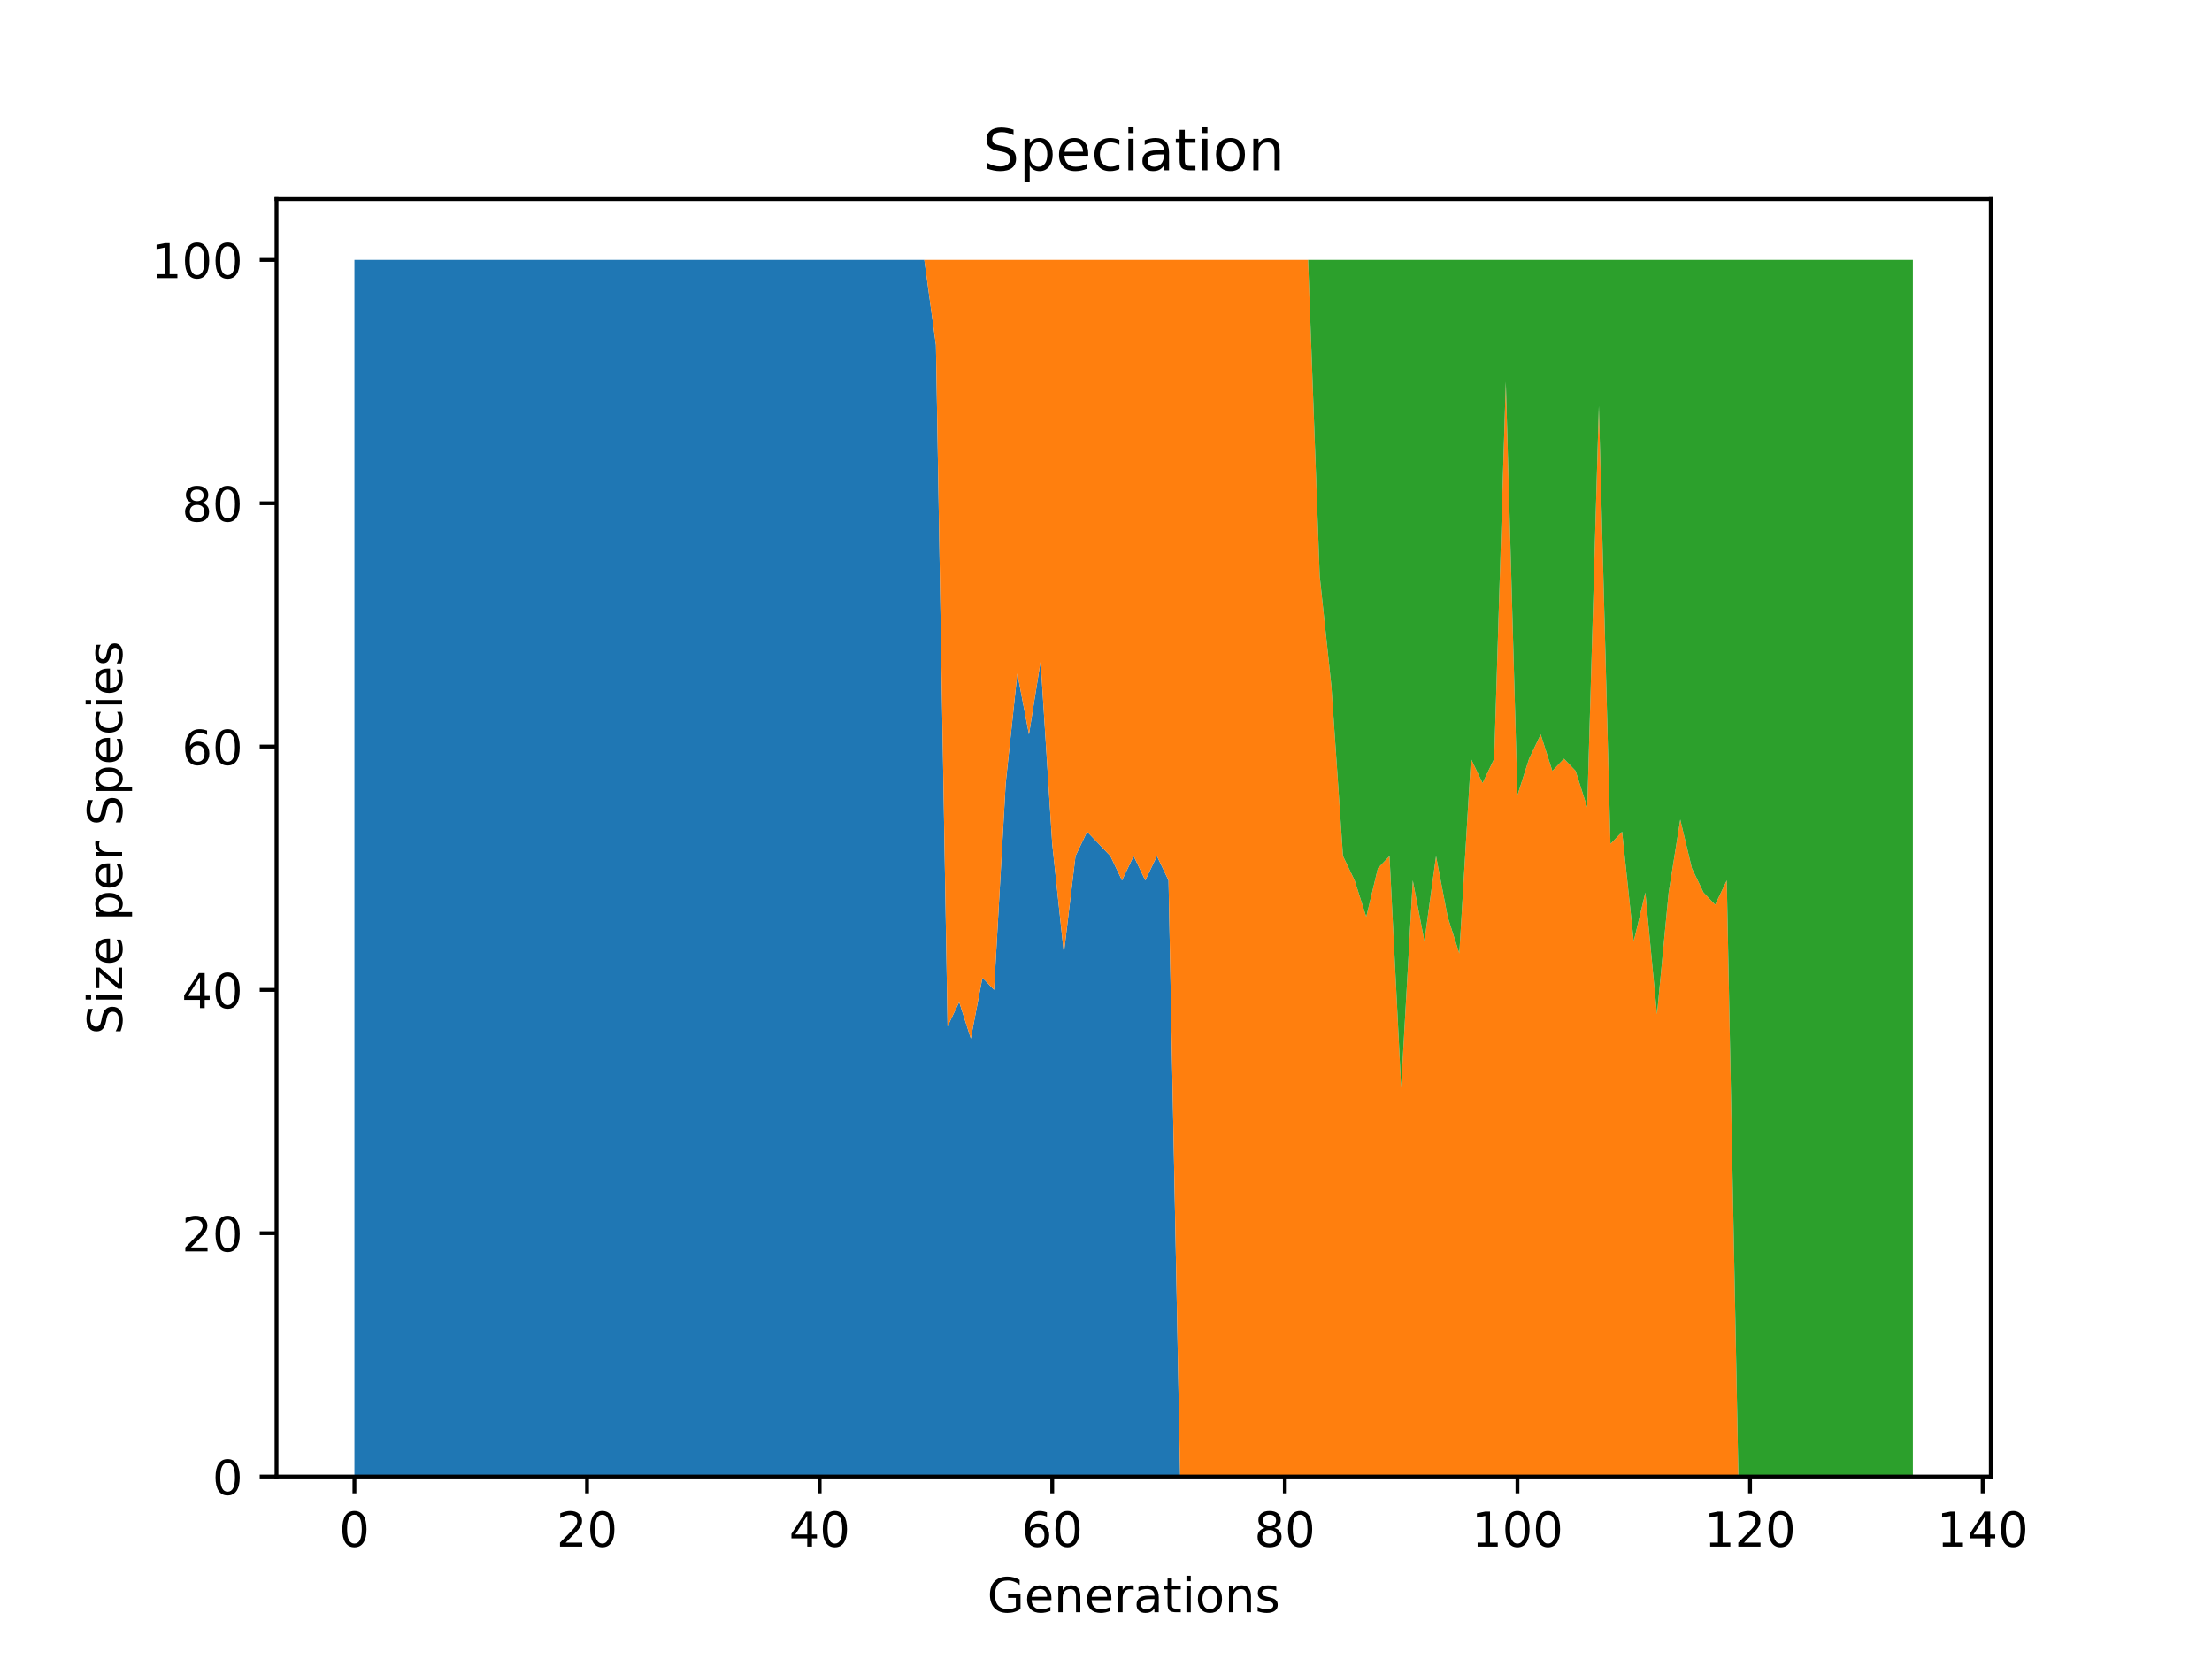 <?xml version="1.0" encoding="utf-8" standalone="no"?>
<!DOCTYPE svg PUBLIC "-//W3C//DTD SVG 1.1//EN"
  "http://www.w3.org/Graphics/SVG/1.1/DTD/svg11.dtd">
<!-- Created with matplotlib (https://matplotlib.org/) -->
<svg height="345.6pt" version="1.1" viewBox="0 0 460.8 345.6" width="460.8pt" xmlns="http://www.w3.org/2000/svg" xmlns:xlink="http://www.w3.org/1999/xlink">
 <defs>
  <style type="text/css">*{stroke-linecap:butt;stroke-linejoin:round;}</style>
 </defs>
 <g id="figure_1">
  <g id="patch_1">
   <path d="M 0 345.6 
L 460.8 345.6 
L 460.8 0 
L 0 0 
z
" style="fill:#ffffff;"/>
  </g>
  <g id="axes_1">
   <g id="patch_2">
    <path d="M 57.6 307.584 
L 414.72 307.584 
L 414.72 41.472 
L 57.6 41.472 
z
" style="fill:#ffffff;"/>
   </g>
   <g id="PolyCollection_1">
    <path clip-path="url(#p134f6625e5)" d="M 73.833 54.144 
L 73.833 307.584 
L 76.256 307.584 
L 78.678 307.584 
L 81.101 307.584 
L 83.524 307.584 
L 85.947 307.584 
L 88.369 307.584 
L 90.792 307.584 
L 93.215 307.584 
L 95.638 307.584 
L 98.061 307.584 
L 100.483 307.584 
L 102.906 307.584 
L 105.329 307.584 
L 107.752 307.584 
L 110.175 307.584 
L 112.597 307.584 
L 115.02 307.584 
L 117.443 307.584 
L 119.866 307.584 
L 122.289 307.584 
L 124.711 307.584 
L 127.134 307.584 
L 129.557 307.584 
L 131.98 307.584 
L 134.403 307.584 
L 136.825 307.584 
L 139.248 307.584 
L 141.671 307.584 
L 144.094 307.584 
L 146.517 307.584 
L 148.939 307.584 
L 151.362 307.584 
L 153.785 307.584 
L 156.208 307.584 
L 158.631 307.584 
L 161.053 307.584 
L 163.476 307.584 
L 165.899 307.584 
L 168.322 307.584 
L 170.745 307.584 
L 173.167 307.584 
L 175.59 307.584 
L 178.013 307.584 
L 180.436 307.584 
L 182.859 307.584 
L 185.281 307.584 
L 187.704 307.584 
L 190.127 307.584 
L 192.55 307.584 
L 194.972 307.584 
L 197.395 307.584 
L 199.818 307.584 
L 202.241 307.584 
L 204.664 307.584 
L 207.086 307.584 
L 209.509 307.584 
L 211.932 307.584 
L 214.355 307.584 
L 216.778 307.584 
L 219.2 307.584 
L 221.623 307.584 
L 224.046 307.584 
L 226.469 307.584 
L 228.892 307.584 
L 231.314 307.584 
L 233.737 307.584 
L 236.16 307.584 
L 238.583 307.584 
L 241.006 307.584 
L 243.428 307.584 
L 245.851 307.584 
L 248.274 307.584 
L 250.697 307.584 
L 253.12 307.584 
L 255.542 307.584 
L 257.965 307.584 
L 260.388 307.584 
L 262.811 307.584 
L 265.234 307.584 
L 267.656 307.584 
L 270.079 307.584 
L 272.502 307.584 
L 274.925 307.584 
L 277.348 307.584 
L 279.77 307.584 
L 282.193 307.584 
L 284.616 307.584 
L 287.039 307.584 
L 289.461 307.584 
L 291.884 307.584 
L 294.307 307.584 
L 296.73 307.584 
L 299.153 307.584 
L 301.575 307.584 
L 303.998 307.584 
L 306.421 307.584 
L 308.844 307.584 
L 311.267 307.584 
L 313.689 307.584 
L 316.112 307.584 
L 318.535 307.584 
L 320.958 307.584 
L 323.381 307.584 
L 325.803 307.584 
L 328.226 307.584 
L 330.649 307.584 
L 333.072 307.584 
L 335.495 307.584 
L 337.917 307.584 
L 340.34 307.584 
L 342.763 307.584 
L 345.186 307.584 
L 347.609 307.584 
L 350.031 307.584 
L 352.454 307.584 
L 354.877 307.584 
L 357.3 307.584 
L 359.723 307.584 
L 362.145 307.584 
L 364.568 307.584 
L 366.991 307.584 
L 369.414 307.584 
L 371.837 307.584 
L 374.259 307.584 
L 376.682 307.584 
L 379.105 307.584 
L 381.528 307.584 
L 383.951 307.584 
L 386.373 307.584 
L 388.796 307.584 
L 391.219 307.584 
L 393.642 307.584 
L 396.064 307.584 
L 398.487 307.584 
L 398.487 307.584 
L 398.487 307.584 
L 396.064 307.584 
L 393.642 307.584 
L 391.219 307.584 
L 388.796 307.584 
L 386.373 307.584 
L 383.951 307.584 
L 381.528 307.584 
L 379.105 307.584 
L 376.682 307.584 
L 374.259 307.584 
L 371.837 307.584 
L 369.414 307.584 
L 366.991 307.584 
L 364.568 307.584 
L 362.145 307.584 
L 359.723 307.584 
L 357.3 307.584 
L 354.877 307.584 
L 352.454 307.584 
L 350.031 307.584 
L 347.609 307.584 
L 345.186 307.584 
L 342.763 307.584 
L 340.34 307.584 
L 337.917 307.584 
L 335.495 307.584 
L 333.072 307.584 
L 330.649 307.584 
L 328.226 307.584 
L 325.803 307.584 
L 323.381 307.584 
L 320.958 307.584 
L 318.535 307.584 
L 316.112 307.584 
L 313.689 307.584 
L 311.267 307.584 
L 308.844 307.584 
L 306.421 307.584 
L 303.998 307.584 
L 301.575 307.584 
L 299.153 307.584 
L 296.73 307.584 
L 294.307 307.584 
L 291.884 307.584 
L 289.461 307.584 
L 287.039 307.584 
L 284.616 307.584 
L 282.193 307.584 
L 279.77 307.584 
L 277.348 307.584 
L 274.925 307.584 
L 272.502 307.584 
L 270.079 307.584 
L 267.656 307.584 
L 265.234 307.584 
L 262.811 307.584 
L 260.388 307.584 
L 257.965 307.584 
L 255.542 307.584 
L 253.12 307.584 
L 250.697 307.584 
L 248.274 307.584 
L 245.851 307.584 
L 243.428 183.398 
L 241.006 178.33 
L 238.583 183.398 
L 236.16 178.33 
L 233.737 183.398 
L 231.314 178.33 
L 228.892 175.795 
L 226.469 173.261 
L 224.046 178.33 
L 221.623 198.605 
L 219.2 175.795 
L 216.778 137.779 
L 214.355 152.986 
L 211.932 140.314 
L 209.509 163.123 
L 207.086 206.208 
L 204.664 203.674 
L 202.241 216.346 
L 199.818 208.742 
L 197.395 213.811 
L 194.972 71.885 
L 192.55 54.144 
L 190.127 54.144 
L 187.704 54.144 
L 185.281 54.144 
L 182.859 54.144 
L 180.436 54.144 
L 178.013 54.144 
L 175.59 54.144 
L 173.167 54.144 
L 170.745 54.144 
L 168.322 54.144 
L 165.899 54.144 
L 163.476 54.144 
L 161.053 54.144 
L 158.631 54.144 
L 156.208 54.144 
L 153.785 54.144 
L 151.362 54.144 
L 148.939 54.144 
L 146.517 54.144 
L 144.094 54.144 
L 141.671 54.144 
L 139.248 54.144 
L 136.825 54.144 
L 134.403 54.144 
L 131.98 54.144 
L 129.557 54.144 
L 127.134 54.144 
L 124.711 54.144 
L 122.289 54.144 
L 119.866 54.144 
L 117.443 54.144 
L 115.02 54.144 
L 112.597 54.144 
L 110.175 54.144 
L 107.752 54.144 
L 105.329 54.144 
L 102.906 54.144 
L 100.483 54.144 
L 98.061 54.144 
L 95.638 54.144 
L 93.215 54.144 
L 90.792 54.144 
L 88.369 54.144 
L 85.947 54.144 
L 83.524 54.144 
L 81.101 54.144 
L 78.678 54.144 
L 76.256 54.144 
L 73.833 54.144 
z
" style="fill:#1f77b4;"/>
   </g>
   <g id="PolyCollection_2">
    <path clip-path="url(#p134f6625e5)" d="M 73.833 54.144 
L 73.833 54.144 
L 76.256 54.144 
L 78.678 54.144 
L 81.101 54.144 
L 83.524 54.144 
L 85.947 54.144 
L 88.369 54.144 
L 90.792 54.144 
L 93.215 54.144 
L 95.638 54.144 
L 98.061 54.144 
L 100.483 54.144 
L 102.906 54.144 
L 105.329 54.144 
L 107.752 54.144 
L 110.175 54.144 
L 112.597 54.144 
L 115.02 54.144 
L 117.443 54.144 
L 119.866 54.144 
L 122.289 54.144 
L 124.711 54.144 
L 127.134 54.144 
L 129.557 54.144 
L 131.98 54.144 
L 134.403 54.144 
L 136.825 54.144 
L 139.248 54.144 
L 141.671 54.144 
L 144.094 54.144 
L 146.517 54.144 
L 148.939 54.144 
L 151.362 54.144 
L 153.785 54.144 
L 156.208 54.144 
L 158.631 54.144 
L 161.053 54.144 
L 163.476 54.144 
L 165.899 54.144 
L 168.322 54.144 
L 170.745 54.144 
L 173.167 54.144 
L 175.59 54.144 
L 178.013 54.144 
L 180.436 54.144 
L 182.859 54.144 
L 185.281 54.144 
L 187.704 54.144 
L 190.127 54.144 
L 192.55 54.144 
L 194.972 71.885 
L 197.395 213.811 
L 199.818 208.742 
L 202.241 216.346 
L 204.664 203.674 
L 207.086 206.208 
L 209.509 163.123 
L 211.932 140.314 
L 214.355 152.986 
L 216.778 137.779 
L 219.2 175.795 
L 221.623 198.605 
L 224.046 178.33 
L 226.469 173.261 
L 228.892 175.795 
L 231.314 178.33 
L 233.737 183.398 
L 236.16 178.33 
L 238.583 183.398 
L 241.006 178.33 
L 243.428 183.398 
L 245.851 307.584 
L 248.274 307.584 
L 250.697 307.584 
L 253.12 307.584 
L 255.542 307.584 
L 257.965 307.584 
L 260.388 307.584 
L 262.811 307.584 
L 265.234 307.584 
L 267.656 307.584 
L 270.079 307.584 
L 272.502 307.584 
L 274.925 307.584 
L 277.348 307.584 
L 279.77 307.584 
L 282.193 307.584 
L 284.616 307.584 
L 287.039 307.584 
L 289.461 307.584 
L 291.884 307.584 
L 294.307 307.584 
L 296.73 307.584 
L 299.153 307.584 
L 301.575 307.584 
L 303.998 307.584 
L 306.421 307.584 
L 308.844 307.584 
L 311.267 307.584 
L 313.689 307.584 
L 316.112 307.584 
L 318.535 307.584 
L 320.958 307.584 
L 323.381 307.584 
L 325.803 307.584 
L 328.226 307.584 
L 330.649 307.584 
L 333.072 307.584 
L 335.495 307.584 
L 337.917 307.584 
L 340.34 307.584 
L 342.763 307.584 
L 345.186 307.584 
L 347.609 307.584 
L 350.031 307.584 
L 352.454 307.584 
L 354.877 307.584 
L 357.3 307.584 
L 359.723 307.584 
L 362.145 307.584 
L 364.568 307.584 
L 366.991 307.584 
L 369.414 307.584 
L 371.837 307.584 
L 374.259 307.584 
L 376.682 307.584 
L 379.105 307.584 
L 381.528 307.584 
L 383.951 307.584 
L 386.373 307.584 
L 388.796 307.584 
L 391.219 307.584 
L 393.642 307.584 
L 396.064 307.584 
L 398.487 307.584 
L 398.487 307.584 
L 398.487 307.584 
L 396.064 307.584 
L 393.642 307.584 
L 391.219 307.584 
L 388.796 307.584 
L 386.373 307.584 
L 383.951 307.584 
L 381.528 307.584 
L 379.105 307.584 
L 376.682 307.584 
L 374.259 307.584 
L 371.837 307.584 
L 369.414 307.584 
L 366.991 307.584 
L 364.568 307.584 
L 362.145 307.584 
L 359.723 183.398 
L 357.3 188.467 
L 354.877 185.933 
L 352.454 180.864 
L 350.031 170.726 
L 347.609 185.933 
L 345.186 211.277 
L 342.763 185.933 
L 340.34 196.07 
L 337.917 173.261 
L 335.495 175.795 
L 333.072 84.557 
L 330.649 168.192 
L 328.226 160.589 
L 325.803 158.054 
L 323.381 160.589 
L 320.958 152.986 
L 318.535 158.054 
L 316.112 165.658 
L 313.689 79.488 
L 311.267 158.054 
L 308.844 163.123 
L 306.421 158.054 
L 303.998 198.605 
L 301.575 191.002 
L 299.153 178.33 
L 296.73 196.07 
L 294.307 183.398 
L 291.884 226.483 
L 289.461 178.33 
L 287.039 180.864 
L 284.616 191.002 
L 282.193 183.398 
L 279.77 178.33 
L 277.348 142.848 
L 274.925 120.038 
L 272.502 54.144 
L 270.079 54.144 
L 267.656 54.144 
L 265.234 54.144 
L 262.811 54.144 
L 260.388 54.144 
L 257.965 54.144 
L 255.542 54.144 
L 253.12 54.144 
L 250.697 54.144 
L 248.274 54.144 
L 245.851 54.144 
L 243.428 54.144 
L 241.006 54.144 
L 238.583 54.144 
L 236.16 54.144 
L 233.737 54.144 
L 231.314 54.144 
L 228.892 54.144 
L 226.469 54.144 
L 224.046 54.144 
L 221.623 54.144 
L 219.2 54.144 
L 216.778 54.144 
L 214.355 54.144 
L 211.932 54.144 
L 209.509 54.144 
L 207.086 54.144 
L 204.664 54.144 
L 202.241 54.144 
L 199.818 54.144 
L 197.395 54.144 
L 194.972 54.144 
L 192.55 54.144 
L 190.127 54.144 
L 187.704 54.144 
L 185.281 54.144 
L 182.859 54.144 
L 180.436 54.144 
L 178.013 54.144 
L 175.59 54.144 
L 173.167 54.144 
L 170.745 54.144 
L 168.322 54.144 
L 165.899 54.144 
L 163.476 54.144 
L 161.053 54.144 
L 158.631 54.144 
L 156.208 54.144 
L 153.785 54.144 
L 151.362 54.144 
L 148.939 54.144 
L 146.517 54.144 
L 144.094 54.144 
L 141.671 54.144 
L 139.248 54.144 
L 136.825 54.144 
L 134.403 54.144 
L 131.98 54.144 
L 129.557 54.144 
L 127.134 54.144 
L 124.711 54.144 
L 122.289 54.144 
L 119.866 54.144 
L 117.443 54.144 
L 115.02 54.144 
L 112.597 54.144 
L 110.175 54.144 
L 107.752 54.144 
L 105.329 54.144 
L 102.906 54.144 
L 100.483 54.144 
L 98.061 54.144 
L 95.638 54.144 
L 93.215 54.144 
L 90.792 54.144 
L 88.369 54.144 
L 85.947 54.144 
L 83.524 54.144 
L 81.101 54.144 
L 78.678 54.144 
L 76.256 54.144 
L 73.833 54.144 
z
" style="fill:#ff7f0e;"/>
   </g>
   <g id="PolyCollection_3">
    <path clip-path="url(#p134f6625e5)" d="M 73.833 54.144 
L 73.833 54.144 
L 76.256 54.144 
L 78.678 54.144 
L 81.101 54.144 
L 83.524 54.144 
L 85.947 54.144 
L 88.369 54.144 
L 90.792 54.144 
L 93.215 54.144 
L 95.638 54.144 
L 98.061 54.144 
L 100.483 54.144 
L 102.906 54.144 
L 105.329 54.144 
L 107.752 54.144 
L 110.175 54.144 
L 112.597 54.144 
L 115.02 54.144 
L 117.443 54.144 
L 119.866 54.144 
L 122.289 54.144 
L 124.711 54.144 
L 127.134 54.144 
L 129.557 54.144 
L 131.98 54.144 
L 134.403 54.144 
L 136.825 54.144 
L 139.248 54.144 
L 141.671 54.144 
L 144.094 54.144 
L 146.517 54.144 
L 148.939 54.144 
L 151.362 54.144 
L 153.785 54.144 
L 156.208 54.144 
L 158.631 54.144 
L 161.053 54.144 
L 163.476 54.144 
L 165.899 54.144 
L 168.322 54.144 
L 170.745 54.144 
L 173.167 54.144 
L 175.59 54.144 
L 178.013 54.144 
L 180.436 54.144 
L 182.859 54.144 
L 185.281 54.144 
L 187.704 54.144 
L 190.127 54.144 
L 192.55 54.144 
L 194.972 54.144 
L 197.395 54.144 
L 199.818 54.144 
L 202.241 54.144 
L 204.664 54.144 
L 207.086 54.144 
L 209.509 54.144 
L 211.932 54.144 
L 214.355 54.144 
L 216.778 54.144 
L 219.2 54.144 
L 221.623 54.144 
L 224.046 54.144 
L 226.469 54.144 
L 228.892 54.144 
L 231.314 54.144 
L 233.737 54.144 
L 236.16 54.144 
L 238.583 54.144 
L 241.006 54.144 
L 243.428 54.144 
L 245.851 54.144 
L 248.274 54.144 
L 250.697 54.144 
L 253.12 54.144 
L 255.542 54.144 
L 257.965 54.144 
L 260.388 54.144 
L 262.811 54.144 
L 265.234 54.144 
L 267.656 54.144 
L 270.079 54.144 
L 272.502 54.144 
L 274.925 120.038 
L 277.348 142.848 
L 279.77 178.33 
L 282.193 183.398 
L 284.616 191.002 
L 287.039 180.864 
L 289.461 178.33 
L 291.884 226.483 
L 294.307 183.398 
L 296.73 196.07 
L 299.153 178.33 
L 301.575 191.002 
L 303.998 198.605 
L 306.421 158.054 
L 308.844 163.123 
L 311.267 158.054 
L 313.689 79.488 
L 316.112 165.658 
L 318.535 158.054 
L 320.958 152.986 
L 323.381 160.589 
L 325.803 158.054 
L 328.226 160.589 
L 330.649 168.192 
L 333.072 84.557 
L 335.495 175.795 
L 337.917 173.261 
L 340.34 196.07 
L 342.763 185.933 
L 345.186 211.277 
L 347.609 185.933 
L 350.031 170.726 
L 352.454 180.864 
L 354.877 185.933 
L 357.3 188.467 
L 359.723 183.398 
L 362.145 307.584 
L 364.568 307.584 
L 366.991 307.584 
L 369.414 307.584 
L 371.837 307.584 
L 374.259 307.584 
L 376.682 307.584 
L 379.105 307.584 
L 381.528 307.584 
L 383.951 307.584 
L 386.373 307.584 
L 388.796 307.584 
L 391.219 307.584 
L 393.642 307.584 
L 396.064 307.584 
L 398.487 307.584 
L 398.487 54.144 
L 398.487 54.144 
L 396.064 54.144 
L 393.642 54.144 
L 391.219 54.144 
L 388.796 54.144 
L 386.373 54.144 
L 383.951 54.144 
L 381.528 54.144 
L 379.105 54.144 
L 376.682 54.144 
L 374.259 54.144 
L 371.837 54.144 
L 369.414 54.144 
L 366.991 54.144 
L 364.568 54.144 
L 362.145 54.144 
L 359.723 54.144 
L 357.3 54.144 
L 354.877 54.144 
L 352.454 54.144 
L 350.031 54.144 
L 347.609 54.144 
L 345.186 54.144 
L 342.763 54.144 
L 340.34 54.144 
L 337.917 54.144 
L 335.495 54.144 
L 333.072 54.144 
L 330.649 54.144 
L 328.226 54.144 
L 325.803 54.144 
L 323.381 54.144 
L 320.958 54.144 
L 318.535 54.144 
L 316.112 54.144 
L 313.689 54.144 
L 311.267 54.144 
L 308.844 54.144 
L 306.421 54.144 
L 303.998 54.144 
L 301.575 54.144 
L 299.153 54.144 
L 296.73 54.144 
L 294.307 54.144 
L 291.884 54.144 
L 289.461 54.144 
L 287.039 54.144 
L 284.616 54.144 
L 282.193 54.144 
L 279.77 54.144 
L 277.348 54.144 
L 274.925 54.144 
L 272.502 54.144 
L 270.079 54.144 
L 267.656 54.144 
L 265.234 54.144 
L 262.811 54.144 
L 260.388 54.144 
L 257.965 54.144 
L 255.542 54.144 
L 253.12 54.144 
L 250.697 54.144 
L 248.274 54.144 
L 245.851 54.144 
L 243.428 54.144 
L 241.006 54.144 
L 238.583 54.144 
L 236.16 54.144 
L 233.737 54.144 
L 231.314 54.144 
L 228.892 54.144 
L 226.469 54.144 
L 224.046 54.144 
L 221.623 54.144 
L 219.2 54.144 
L 216.778 54.144 
L 214.355 54.144 
L 211.932 54.144 
L 209.509 54.144 
L 207.086 54.144 
L 204.664 54.144 
L 202.241 54.144 
L 199.818 54.144 
L 197.395 54.144 
L 194.972 54.144 
L 192.55 54.144 
L 190.127 54.144 
L 187.704 54.144 
L 185.281 54.144 
L 182.859 54.144 
L 180.436 54.144 
L 178.013 54.144 
L 175.59 54.144 
L 173.167 54.144 
L 170.745 54.144 
L 168.322 54.144 
L 165.899 54.144 
L 163.476 54.144 
L 161.053 54.144 
L 158.631 54.144 
L 156.208 54.144 
L 153.785 54.144 
L 151.362 54.144 
L 148.939 54.144 
L 146.517 54.144 
L 144.094 54.144 
L 141.671 54.144 
L 139.248 54.144 
L 136.825 54.144 
L 134.403 54.144 
L 131.98 54.144 
L 129.557 54.144 
L 127.134 54.144 
L 124.711 54.144 
L 122.289 54.144 
L 119.866 54.144 
L 117.443 54.144 
L 115.02 54.144 
L 112.597 54.144 
L 110.175 54.144 
L 107.752 54.144 
L 105.329 54.144 
L 102.906 54.144 
L 100.483 54.144 
L 98.061 54.144 
L 95.638 54.144 
L 93.215 54.144 
L 90.792 54.144 
L 88.369 54.144 
L 85.947 54.144 
L 83.524 54.144 
L 81.101 54.144 
L 78.678 54.144 
L 76.256 54.144 
L 73.833 54.144 
z
" style="fill:#2ca02c;"/>
   </g>
   <g id="matplotlib.axis_1">
    <g id="xtick_1">
     <g id="line2d_1">
      <defs>
       <path d="M 0 0 
L 0 3.5 
" id="m2540bf013f" style="stroke:#000000;stroke-width:0.8;"/>
      </defs>
      <g>
       <use style="stroke:#000000;stroke-width:0.8;" x="73.833" xlink:href="#m2540bf013f" y="307.584"/>
      </g>
     </g>
     <g id="text_1">
      <!-- 0 -->
      <g transform="translate(70.651 322.182)scale(0.1 -0.1)">
       <defs>
        <path d="M 31.781 66.406 
Q 24.172 66.406 20.328 58.906 
Q 16.5 51.422 16.5 36.375 
Q 16.5 21.391 20.328 13.891 
Q 24.172 6.391 31.781 6.391 
Q 39.453 6.391 43.281 13.891 
Q 47.125 21.391 47.125 36.375 
Q 47.125 51.422 43.281 58.906 
Q 39.453 66.406 31.781 66.406 
z
M 31.781 74.219 
Q 44.047 74.219 50.516 64.516 
Q 56.984 54.828 56.984 36.375 
Q 56.984 17.969 50.516 8.266 
Q 44.047 -1.422 31.781 -1.422 
Q 19.531 -1.422 13.062 8.266 
Q 6.594 17.969 6.594 36.375 
Q 6.594 54.828 13.062 64.516 
Q 19.531 74.219 31.781 74.219 
z
" id="DejaVuSans-48"/>
       </defs>
       <use xlink:href="#DejaVuSans-48"/>
      </g>
     </g>
    </g>
    <g id="xtick_2">
     <g id="line2d_2">
      <g>
       <use style="stroke:#000000;stroke-width:0.8;" x="122.289" xlink:href="#m2540bf013f" y="307.584"/>
      </g>
     </g>
     <g id="text_2">
      <!-- 20 -->
      <g transform="translate(115.926 322.182)scale(0.1 -0.1)">
       <defs>
        <path d="M 19.188 8.297 
L 53.609 8.297 
L 53.609 0 
L 7.328 0 
L 7.328 8.297 
Q 12.938 14.109 22.625 23.891 
Q 32.328 33.688 34.812 36.531 
Q 39.547 41.844 41.422 45.531 
Q 43.312 49.219 43.312 52.781 
Q 43.312 58.594 39.234 62.25 
Q 35.156 65.922 28.609 65.922 
Q 23.969 65.922 18.812 64.312 
Q 13.672 62.703 7.812 59.422 
L 7.812 69.391 
Q 13.766 71.781 18.938 73 
Q 24.125 74.219 28.422 74.219 
Q 39.75 74.219 46.484 68.547 
Q 53.219 62.891 53.219 53.422 
Q 53.219 48.922 51.531 44.891 
Q 49.859 40.875 45.406 35.406 
Q 44.188 33.984 37.641 27.219 
Q 31.109 20.453 19.188 8.297 
z
" id="DejaVuSans-50"/>
       </defs>
       <use xlink:href="#DejaVuSans-50"/>
       <use x="63.623" xlink:href="#DejaVuSans-48"/>
      </g>
     </g>
    </g>
    <g id="xtick_3">
     <g id="line2d_3">
      <g>
       <use style="stroke:#000000;stroke-width:0.8;" x="170.745" xlink:href="#m2540bf013f" y="307.584"/>
      </g>
     </g>
     <g id="text_3">
      <!-- 40 -->
      <g transform="translate(164.382 322.182)scale(0.1 -0.1)">
       <defs>
        <path d="M 37.797 64.312 
L 12.891 25.391 
L 37.797 25.391 
z
M 35.203 72.906 
L 47.609 72.906 
L 47.609 25.391 
L 58.016 25.391 
L 58.016 17.188 
L 47.609 17.188 
L 47.609 0 
L 37.797 0 
L 37.797 17.188 
L 4.891 17.188 
L 4.891 26.703 
z
" id="DejaVuSans-52"/>
       </defs>
       <use xlink:href="#DejaVuSans-52"/>
       <use x="63.623" xlink:href="#DejaVuSans-48"/>
      </g>
     </g>
    </g>
    <g id="xtick_4">
     <g id="line2d_4">
      <g>
       <use style="stroke:#000000;stroke-width:0.8;" x="219.2" xlink:href="#m2540bf013f" y="307.584"/>
      </g>
     </g>
     <g id="text_4">
      <!-- 60 -->
      <g transform="translate(212.838 322.182)scale(0.1 -0.1)">
       <defs>
        <path d="M 33.016 40.375 
Q 26.375 40.375 22.484 35.828 
Q 18.609 31.297 18.609 23.391 
Q 18.609 15.531 22.484 10.953 
Q 26.375 6.391 33.016 6.391 
Q 39.656 6.391 43.531 10.953 
Q 47.406 15.531 47.406 23.391 
Q 47.406 31.297 43.531 35.828 
Q 39.656 40.375 33.016 40.375 
z
M 52.594 71.297 
L 52.594 62.312 
Q 48.875 64.062 45.094 64.984 
Q 41.312 65.922 37.594 65.922 
Q 27.828 65.922 22.672 59.328 
Q 17.531 52.734 16.797 39.406 
Q 19.672 43.656 24.016 45.922 
Q 28.375 48.188 33.594 48.188 
Q 44.578 48.188 50.953 41.516 
Q 57.328 34.859 57.328 23.391 
Q 57.328 12.156 50.688 5.359 
Q 44.047 -1.422 33.016 -1.422 
Q 20.359 -1.422 13.672 8.266 
Q 6.984 17.969 6.984 36.375 
Q 6.984 53.656 15.188 63.938 
Q 23.391 74.219 37.203 74.219 
Q 40.922 74.219 44.703 73.484 
Q 48.484 72.75 52.594 71.297 
z
" id="DejaVuSans-54"/>
       </defs>
       <use xlink:href="#DejaVuSans-54"/>
       <use x="63.623" xlink:href="#DejaVuSans-48"/>
      </g>
     </g>
    </g>
    <g id="xtick_5">
     <g id="line2d_5">
      <g>
       <use style="stroke:#000000;stroke-width:0.8;" x="267.656" xlink:href="#m2540bf013f" y="307.584"/>
      </g>
     </g>
     <g id="text_5">
      <!-- 80 -->
      <g transform="translate(261.294 322.182)scale(0.1 -0.1)">
       <defs>
        <path d="M 31.781 34.625 
Q 24.75 34.625 20.719 30.859 
Q 16.703 27.094 16.703 20.516 
Q 16.703 13.922 20.719 10.156 
Q 24.75 6.391 31.781 6.391 
Q 38.812 6.391 42.859 10.172 
Q 46.922 13.969 46.922 20.516 
Q 46.922 27.094 42.891 30.859 
Q 38.875 34.625 31.781 34.625 
z
M 21.922 38.812 
Q 15.578 40.375 12.031 44.719 
Q 8.5 49.078 8.5 55.328 
Q 8.5 64.062 14.719 69.141 
Q 20.953 74.219 31.781 74.219 
Q 42.672 74.219 48.875 69.141 
Q 55.078 64.062 55.078 55.328 
Q 55.078 49.078 51.531 44.719 
Q 48 40.375 41.703 38.812 
Q 48.828 37.156 52.797 32.312 
Q 56.781 27.484 56.781 20.516 
Q 56.781 9.906 50.312 4.234 
Q 43.844 -1.422 31.781 -1.422 
Q 19.734 -1.422 13.25 4.234 
Q 6.781 9.906 6.781 20.516 
Q 6.781 27.484 10.781 32.312 
Q 14.797 37.156 21.922 38.812 
z
M 18.312 54.391 
Q 18.312 48.734 21.844 45.562 
Q 25.391 42.391 31.781 42.391 
Q 38.141 42.391 41.719 45.562 
Q 45.312 48.734 45.312 54.391 
Q 45.312 60.062 41.719 63.234 
Q 38.141 66.406 31.781 66.406 
Q 25.391 66.406 21.844 63.234 
Q 18.312 60.062 18.312 54.391 
z
" id="DejaVuSans-56"/>
       </defs>
       <use xlink:href="#DejaVuSans-56"/>
       <use x="63.623" xlink:href="#DejaVuSans-48"/>
      </g>
     </g>
    </g>
    <g id="xtick_6">
     <g id="line2d_6">
      <g>
       <use style="stroke:#000000;stroke-width:0.8;" x="316.112" xlink:href="#m2540bf013f" y="307.584"/>
      </g>
     </g>
     <g id="text_6">
      <!-- 100 -->
      <g transform="translate(306.568 322.182)scale(0.1 -0.1)">
       <defs>
        <path d="M 12.406 8.297 
L 28.516 8.297 
L 28.516 63.922 
L 10.984 60.406 
L 10.984 69.391 
L 28.422 72.906 
L 38.281 72.906 
L 38.281 8.297 
L 54.391 8.297 
L 54.391 0 
L 12.406 0 
z
" id="DejaVuSans-49"/>
       </defs>
       <use xlink:href="#DejaVuSans-49"/>
       <use x="63.623" xlink:href="#DejaVuSans-48"/>
       <use x="127.246" xlink:href="#DejaVuSans-48"/>
      </g>
     </g>
    </g>
    <g id="xtick_7">
     <g id="line2d_7">
      <g>
       <use style="stroke:#000000;stroke-width:0.8;" x="364.568" xlink:href="#m2540bf013f" y="307.584"/>
      </g>
     </g>
     <g id="text_7">
      <!-- 120 -->
      <g transform="translate(355.024 322.182)scale(0.1 -0.1)">
       <use xlink:href="#DejaVuSans-49"/>
       <use x="63.623" xlink:href="#DejaVuSans-50"/>
       <use x="127.246" xlink:href="#DejaVuSans-48"/>
      </g>
     </g>
    </g>
    <g id="xtick_8">
     <g id="line2d_8">
      <g>
       <use style="stroke:#000000;stroke-width:0.8;" x="413.024" xlink:href="#m2540bf013f" y="307.584"/>
      </g>
     </g>
     <g id="text_8">
      <!-- 140 -->
      <g transform="translate(403.48 322.182)scale(0.1 -0.1)">
       <use xlink:href="#DejaVuSans-49"/>
       <use x="63.623" xlink:href="#DejaVuSans-52"/>
       <use x="127.246" xlink:href="#DejaVuSans-48"/>
      </g>
     </g>
    </g>
    <g id="text_9">
     <!-- Generations -->
     <g transform="translate(205.662 335.861)scale(0.1 -0.1)">
      <defs>
       <path d="M 59.516 10.406 
L 59.516 29.984 
L 43.406 29.984 
L 43.406 38.094 
L 69.281 38.094 
L 69.281 6.781 
Q 63.578 2.734 56.688 0.656 
Q 49.812 -1.422 42 -1.422 
Q 24.906 -1.422 15.25 8.562 
Q 5.609 18.562 5.609 36.375 
Q 5.609 54.25 15.25 64.234 
Q 24.906 74.219 42 74.219 
Q 49.125 74.219 55.547 72.453 
Q 61.969 70.703 67.391 67.281 
L 67.391 56.781 
Q 61.922 61.422 55.766 63.766 
Q 49.609 66.109 42.828 66.109 
Q 29.438 66.109 22.719 58.641 
Q 16.016 51.172 16.016 36.375 
Q 16.016 21.625 22.719 14.156 
Q 29.438 6.688 42.828 6.688 
Q 48.047 6.688 52.141 7.594 
Q 56.25 8.5 59.516 10.406 
z
" id="DejaVuSans-71"/>
       <path d="M 56.203 29.594 
L 56.203 25.203 
L 14.891 25.203 
Q 15.484 15.922 20.484 11.062 
Q 25.484 6.203 34.422 6.203 
Q 39.594 6.203 44.453 7.469 
Q 49.312 8.734 54.109 11.281 
L 54.109 2.781 
Q 49.266 0.734 44.188 -0.344 
Q 39.109 -1.422 33.891 -1.422 
Q 20.797 -1.422 13.156 6.188 
Q 5.516 13.812 5.516 26.812 
Q 5.516 40.234 12.766 48.109 
Q 20.016 56 32.328 56 
Q 43.359 56 49.781 48.891 
Q 56.203 41.797 56.203 29.594 
z
M 47.219 32.234 
Q 47.125 39.594 43.094 43.984 
Q 39.062 48.391 32.422 48.391 
Q 24.906 48.391 20.391 44.141 
Q 15.875 39.891 15.188 32.172 
z
" id="DejaVuSans-101"/>
       <path d="M 54.891 33.016 
L 54.891 0 
L 45.906 0 
L 45.906 32.719 
Q 45.906 40.484 42.875 44.328 
Q 39.844 48.188 33.797 48.188 
Q 26.516 48.188 22.312 43.547 
Q 18.109 38.922 18.109 30.906 
L 18.109 0 
L 9.078 0 
L 9.078 54.688 
L 18.109 54.688 
L 18.109 46.188 
Q 21.344 51.125 25.703 53.562 
Q 30.078 56 35.797 56 
Q 45.219 56 50.047 50.172 
Q 54.891 44.344 54.891 33.016 
z
" id="DejaVuSans-110"/>
       <path d="M 41.109 46.297 
Q 39.594 47.172 37.812 47.578 
Q 36.031 48 33.891 48 
Q 26.266 48 22.188 43.047 
Q 18.109 38.094 18.109 28.812 
L 18.109 0 
L 9.078 0 
L 9.078 54.688 
L 18.109 54.688 
L 18.109 46.188 
Q 20.953 51.172 25.484 53.578 
Q 30.031 56 36.531 56 
Q 37.453 56 38.578 55.875 
Q 39.703 55.766 41.062 55.516 
z
" id="DejaVuSans-114"/>
       <path d="M 34.281 27.484 
Q 23.391 27.484 19.188 25 
Q 14.984 22.516 14.984 16.5 
Q 14.984 11.719 18.141 8.906 
Q 21.297 6.109 26.703 6.109 
Q 34.188 6.109 38.703 11.406 
Q 43.219 16.703 43.219 25.484 
L 43.219 27.484 
z
M 52.203 31.203 
L 52.203 0 
L 43.219 0 
L 43.219 8.297 
Q 40.141 3.328 35.547 0.953 
Q 30.953 -1.422 24.312 -1.422 
Q 15.922 -1.422 10.953 3.297 
Q 6 8.016 6 15.922 
Q 6 25.141 12.172 29.828 
Q 18.359 34.516 30.609 34.516 
L 43.219 34.516 
L 43.219 35.406 
Q 43.219 41.609 39.141 45 
Q 35.062 48.391 27.688 48.391 
Q 23 48.391 18.547 47.266 
Q 14.109 46.141 10.016 43.891 
L 10.016 52.203 
Q 14.938 54.109 19.578 55.047 
Q 24.219 56 28.609 56 
Q 40.484 56 46.344 49.844 
Q 52.203 43.703 52.203 31.203 
z
" id="DejaVuSans-97"/>
       <path d="M 18.312 70.219 
L 18.312 54.688 
L 36.812 54.688 
L 36.812 47.703 
L 18.312 47.703 
L 18.312 18.016 
Q 18.312 11.328 20.141 9.422 
Q 21.969 7.516 27.594 7.516 
L 36.812 7.516 
L 36.812 0 
L 27.594 0 
Q 17.188 0 13.234 3.875 
Q 9.281 7.766 9.281 18.016 
L 9.281 47.703 
L 2.688 47.703 
L 2.688 54.688 
L 9.281 54.688 
L 9.281 70.219 
z
" id="DejaVuSans-116"/>
       <path d="M 9.422 54.688 
L 18.406 54.688 
L 18.406 0 
L 9.422 0 
z
M 9.422 75.984 
L 18.406 75.984 
L 18.406 64.594 
L 9.422 64.594 
z
" id="DejaVuSans-105"/>
       <path d="M 30.609 48.391 
Q 23.391 48.391 19.188 42.75 
Q 14.984 37.109 14.984 27.297 
Q 14.984 17.484 19.156 11.844 
Q 23.344 6.203 30.609 6.203 
Q 37.797 6.203 41.984 11.859 
Q 46.188 17.531 46.188 27.297 
Q 46.188 37.016 41.984 42.703 
Q 37.797 48.391 30.609 48.391 
z
M 30.609 56 
Q 42.328 56 49.016 48.375 
Q 55.719 40.766 55.719 27.297 
Q 55.719 13.875 49.016 6.219 
Q 42.328 -1.422 30.609 -1.422 
Q 18.844 -1.422 12.172 6.219 
Q 5.516 13.875 5.516 27.297 
Q 5.516 40.766 12.172 48.375 
Q 18.844 56 30.609 56 
z
" id="DejaVuSans-111"/>
       <path d="M 44.281 53.078 
L 44.281 44.578 
Q 40.484 46.531 36.375 47.5 
Q 32.281 48.484 27.875 48.484 
Q 21.188 48.484 17.844 46.438 
Q 14.5 44.391 14.5 40.281 
Q 14.5 37.156 16.891 35.375 
Q 19.281 33.594 26.516 31.984 
L 29.594 31.297 
Q 39.156 29.25 43.188 25.516 
Q 47.219 21.781 47.219 15.094 
Q 47.219 7.469 41.188 3.016 
Q 35.156 -1.422 24.609 -1.422 
Q 20.219 -1.422 15.453 -0.562 
Q 10.688 0.297 5.422 2 
L 5.422 11.281 
Q 10.406 8.688 15.234 7.391 
Q 20.062 6.109 24.812 6.109 
Q 31.156 6.109 34.562 8.281 
Q 37.984 10.453 37.984 14.406 
Q 37.984 18.062 35.516 20.016 
Q 33.062 21.969 24.703 23.781 
L 21.578 24.516 
Q 13.234 26.266 9.516 29.906 
Q 5.812 33.547 5.812 39.891 
Q 5.812 47.609 11.281 51.797 
Q 16.75 56 26.812 56 
Q 31.781 56 36.172 55.266 
Q 40.578 54.547 44.281 53.078 
z
" id="DejaVuSans-115"/>
      </defs>
      <use xlink:href="#DejaVuSans-71"/>
      <use x="77.49" xlink:href="#DejaVuSans-101"/>
      <use x="139.014" xlink:href="#DejaVuSans-110"/>
      <use x="202.393" xlink:href="#DejaVuSans-101"/>
      <use x="263.916" xlink:href="#DejaVuSans-114"/>
      <use x="305.029" xlink:href="#DejaVuSans-97"/>
      <use x="366.309" xlink:href="#DejaVuSans-116"/>
      <use x="405.518" xlink:href="#DejaVuSans-105"/>
      <use x="433.301" xlink:href="#DejaVuSans-111"/>
      <use x="494.482" xlink:href="#DejaVuSans-110"/>
      <use x="557.861" xlink:href="#DejaVuSans-115"/>
     </g>
    </g>
   </g>
   <g id="matplotlib.axis_2">
    <g id="ytick_1">
     <g id="line2d_9">
      <defs>
       <path d="M 0 0 
L -3.5 0 
" id="meff809ec05" style="stroke:#000000;stroke-width:0.8;"/>
      </defs>
      <g>
       <use style="stroke:#000000;stroke-width:0.8;" x="57.6" xlink:href="#meff809ec05" y="307.584"/>
      </g>
     </g>
     <g id="text_10">
      <!-- 0 -->
      <g transform="translate(44.237 311.383)scale(0.1 -0.1)">
       <use xlink:href="#DejaVuSans-48"/>
      </g>
     </g>
    </g>
    <g id="ytick_2">
     <g id="line2d_10">
      <g>
       <use style="stroke:#000000;stroke-width:0.8;" x="57.6" xlink:href="#meff809ec05" y="256.896"/>
      </g>
     </g>
     <g id="text_11">
      <!-- 20 -->
      <g transform="translate(37.875 260.695)scale(0.1 -0.1)">
       <use xlink:href="#DejaVuSans-50"/>
       <use x="63.623" xlink:href="#DejaVuSans-48"/>
      </g>
     </g>
    </g>
    <g id="ytick_3">
     <g id="line2d_11">
      <g>
       <use style="stroke:#000000;stroke-width:0.8;" x="57.6" xlink:href="#meff809ec05" y="206.208"/>
      </g>
     </g>
     <g id="text_12">
      <!-- 40 -->
      <g transform="translate(37.875 210.007)scale(0.1 -0.1)">
       <use xlink:href="#DejaVuSans-52"/>
       <use x="63.623" xlink:href="#DejaVuSans-48"/>
      </g>
     </g>
    </g>
    <g id="ytick_4">
     <g id="line2d_12">
      <g>
       <use style="stroke:#000000;stroke-width:0.8;" x="57.6" xlink:href="#meff809ec05" y="155.52"/>
      </g>
     </g>
     <g id="text_13">
      <!-- 60 -->
      <g transform="translate(37.875 159.319)scale(0.1 -0.1)">
       <use xlink:href="#DejaVuSans-54"/>
       <use x="63.623" xlink:href="#DejaVuSans-48"/>
      </g>
     </g>
    </g>
    <g id="ytick_5">
     <g id="line2d_13">
      <g>
       <use style="stroke:#000000;stroke-width:0.8;" x="57.6" xlink:href="#meff809ec05" y="104.832"/>
      </g>
     </g>
     <g id="text_14">
      <!-- 80 -->
      <g transform="translate(37.875 108.631)scale(0.1 -0.1)">
       <use xlink:href="#DejaVuSans-56"/>
       <use x="63.623" xlink:href="#DejaVuSans-48"/>
      </g>
     </g>
    </g>
    <g id="ytick_6">
     <g id="line2d_14">
      <g>
       <use style="stroke:#000000;stroke-width:0.8;" x="57.6" xlink:href="#meff809ec05" y="54.144"/>
      </g>
     </g>
     <g id="text_15">
      <!-- 100 -->
      <g transform="translate(31.512 57.943)scale(0.1 -0.1)">
       <use xlink:href="#DejaVuSans-49"/>
       <use x="63.623" xlink:href="#DejaVuSans-48"/>
       <use x="127.246" xlink:href="#DejaVuSans-48"/>
      </g>
     </g>
    </g>
    <g id="text_16">
     <!-- Size per Species -->
     <g transform="translate(25.433 215.521)rotate(-90)scale(0.1 -0.1)">
      <defs>
       <path d="M 53.516 70.516 
L 53.516 60.891 
Q 47.906 63.578 42.922 64.891 
Q 37.938 66.219 33.297 66.219 
Q 25.25 66.219 20.875 63.094 
Q 16.5 59.969 16.5 54.203 
Q 16.5 49.359 19.406 46.891 
Q 22.312 44.438 30.422 42.922 
L 36.375 41.703 
Q 47.406 39.594 52.656 34.297 
Q 57.906 29 57.906 20.125 
Q 57.906 9.516 50.797 4.047 
Q 43.703 -1.422 29.984 -1.422 
Q 24.812 -1.422 18.969 -0.25 
Q 13.141 0.922 6.891 3.219 
L 6.891 13.375 
Q 12.891 10.016 18.656 8.297 
Q 24.422 6.594 29.984 6.594 
Q 38.422 6.594 43.016 9.906 
Q 47.609 13.234 47.609 19.391 
Q 47.609 24.75 44.312 27.781 
Q 41.016 30.812 33.5 32.328 
L 27.484 33.5 
Q 16.453 35.688 11.516 40.375 
Q 6.594 45.062 6.594 53.422 
Q 6.594 63.094 13.406 68.656 
Q 20.219 74.219 32.172 74.219 
Q 37.312 74.219 42.625 73.281 
Q 47.953 72.359 53.516 70.516 
z
" id="DejaVuSans-83"/>
       <path d="M 5.516 54.688 
L 48.188 54.688 
L 48.188 46.484 
L 14.406 7.172 
L 48.188 7.172 
L 48.188 0 
L 4.297 0 
L 4.297 8.203 
L 38.094 47.516 
L 5.516 47.516 
z
" id="DejaVuSans-122"/>
       <path id="DejaVuSans-32"/>
       <path d="M 18.109 8.203 
L 18.109 -20.797 
L 9.078 -20.797 
L 9.078 54.688 
L 18.109 54.688 
L 18.109 46.391 
Q 20.953 51.266 25.266 53.625 
Q 29.594 56 35.594 56 
Q 45.562 56 51.781 48.094 
Q 58.016 40.188 58.016 27.297 
Q 58.016 14.406 51.781 6.484 
Q 45.562 -1.422 35.594 -1.422 
Q 29.594 -1.422 25.266 0.953 
Q 20.953 3.328 18.109 8.203 
z
M 48.688 27.297 
Q 48.688 37.203 44.609 42.844 
Q 40.531 48.484 33.406 48.484 
Q 26.266 48.484 22.188 42.844 
Q 18.109 37.203 18.109 27.297 
Q 18.109 17.391 22.188 11.75 
Q 26.266 6.109 33.406 6.109 
Q 40.531 6.109 44.609 11.75 
Q 48.688 17.391 48.688 27.297 
z
" id="DejaVuSans-112"/>
       <path d="M 48.781 52.594 
L 48.781 44.188 
Q 44.969 46.297 41.141 47.344 
Q 37.312 48.391 33.406 48.391 
Q 24.656 48.391 19.812 42.844 
Q 14.984 37.312 14.984 27.297 
Q 14.984 17.281 19.812 11.734 
Q 24.656 6.203 33.406 6.203 
Q 37.312 6.203 41.141 7.25 
Q 44.969 8.297 48.781 10.406 
L 48.781 2.094 
Q 45.016 0.344 40.984 -0.531 
Q 36.969 -1.422 32.422 -1.422 
Q 20.062 -1.422 12.781 6.344 
Q 5.516 14.109 5.516 27.297 
Q 5.516 40.672 12.859 48.328 
Q 20.219 56 33.016 56 
Q 37.156 56 41.109 55.141 
Q 45.062 54.297 48.781 52.594 
z
" id="DejaVuSans-99"/>
      </defs>
      <use xlink:href="#DejaVuSans-83"/>
      <use x="63.477" xlink:href="#DejaVuSans-105"/>
      <use x="91.26" xlink:href="#DejaVuSans-122"/>
      <use x="143.75" xlink:href="#DejaVuSans-101"/>
      <use x="205.273" xlink:href="#DejaVuSans-32"/>
      <use x="237.061" xlink:href="#DejaVuSans-112"/>
      <use x="300.537" xlink:href="#DejaVuSans-101"/>
      <use x="362.061" xlink:href="#DejaVuSans-114"/>
      <use x="403.174" xlink:href="#DejaVuSans-32"/>
      <use x="434.961" xlink:href="#DejaVuSans-83"/>
      <use x="498.438" xlink:href="#DejaVuSans-112"/>
      <use x="561.914" xlink:href="#DejaVuSans-101"/>
      <use x="623.438" xlink:href="#DejaVuSans-99"/>
      <use x="678.418" xlink:href="#DejaVuSans-105"/>
      <use x="706.201" xlink:href="#DejaVuSans-101"/>
      <use x="767.725" xlink:href="#DejaVuSans-115"/>
     </g>
    </g>
   </g>
   <g id="patch_3">
    <path d="M 57.6 307.584 
L 57.6 41.472 
" style="fill:none;stroke:#000000;stroke-linecap:square;stroke-linejoin:miter;stroke-width:0.8;"/>
   </g>
   <g id="patch_4">
    <path d="M 414.72 307.584 
L 414.72 41.472 
" style="fill:none;stroke:#000000;stroke-linecap:square;stroke-linejoin:miter;stroke-width:0.8;"/>
   </g>
   <g id="patch_5">
    <path d="M 57.6 307.584 
L 414.72 307.584 
" style="fill:none;stroke:#000000;stroke-linecap:square;stroke-linejoin:miter;stroke-width:0.8;"/>
   </g>
   <g id="patch_6">
    <path d="M 57.6 41.472 
L 414.72 41.472 
" style="fill:none;stroke:#000000;stroke-linecap:square;stroke-linejoin:miter;stroke-width:0.8;"/>
   </g>
   <g id="text_17">
    <!-- Speciation -->
    <g transform="translate(204.714 35.472)scale(0.12 -0.12)">
     <use xlink:href="#DejaVuSans-83"/>
     <use x="63.477" xlink:href="#DejaVuSans-112"/>
     <use x="126.953" xlink:href="#DejaVuSans-101"/>
     <use x="188.477" xlink:href="#DejaVuSans-99"/>
     <use x="243.457" xlink:href="#DejaVuSans-105"/>
     <use x="271.24" xlink:href="#DejaVuSans-97"/>
     <use x="332.52" xlink:href="#DejaVuSans-116"/>
     <use x="371.729" xlink:href="#DejaVuSans-105"/>
     <use x="399.512" xlink:href="#DejaVuSans-111"/>
     <use x="460.693" xlink:href="#DejaVuSans-110"/>
    </g>
   </g>
  </g>
 </g>
 <defs>
  <clipPath id="p134f6625e5">
   <rect height="266.112" width="357.12" x="57.6" y="41.472"/>
  </clipPath>
 </defs>
</svg>
